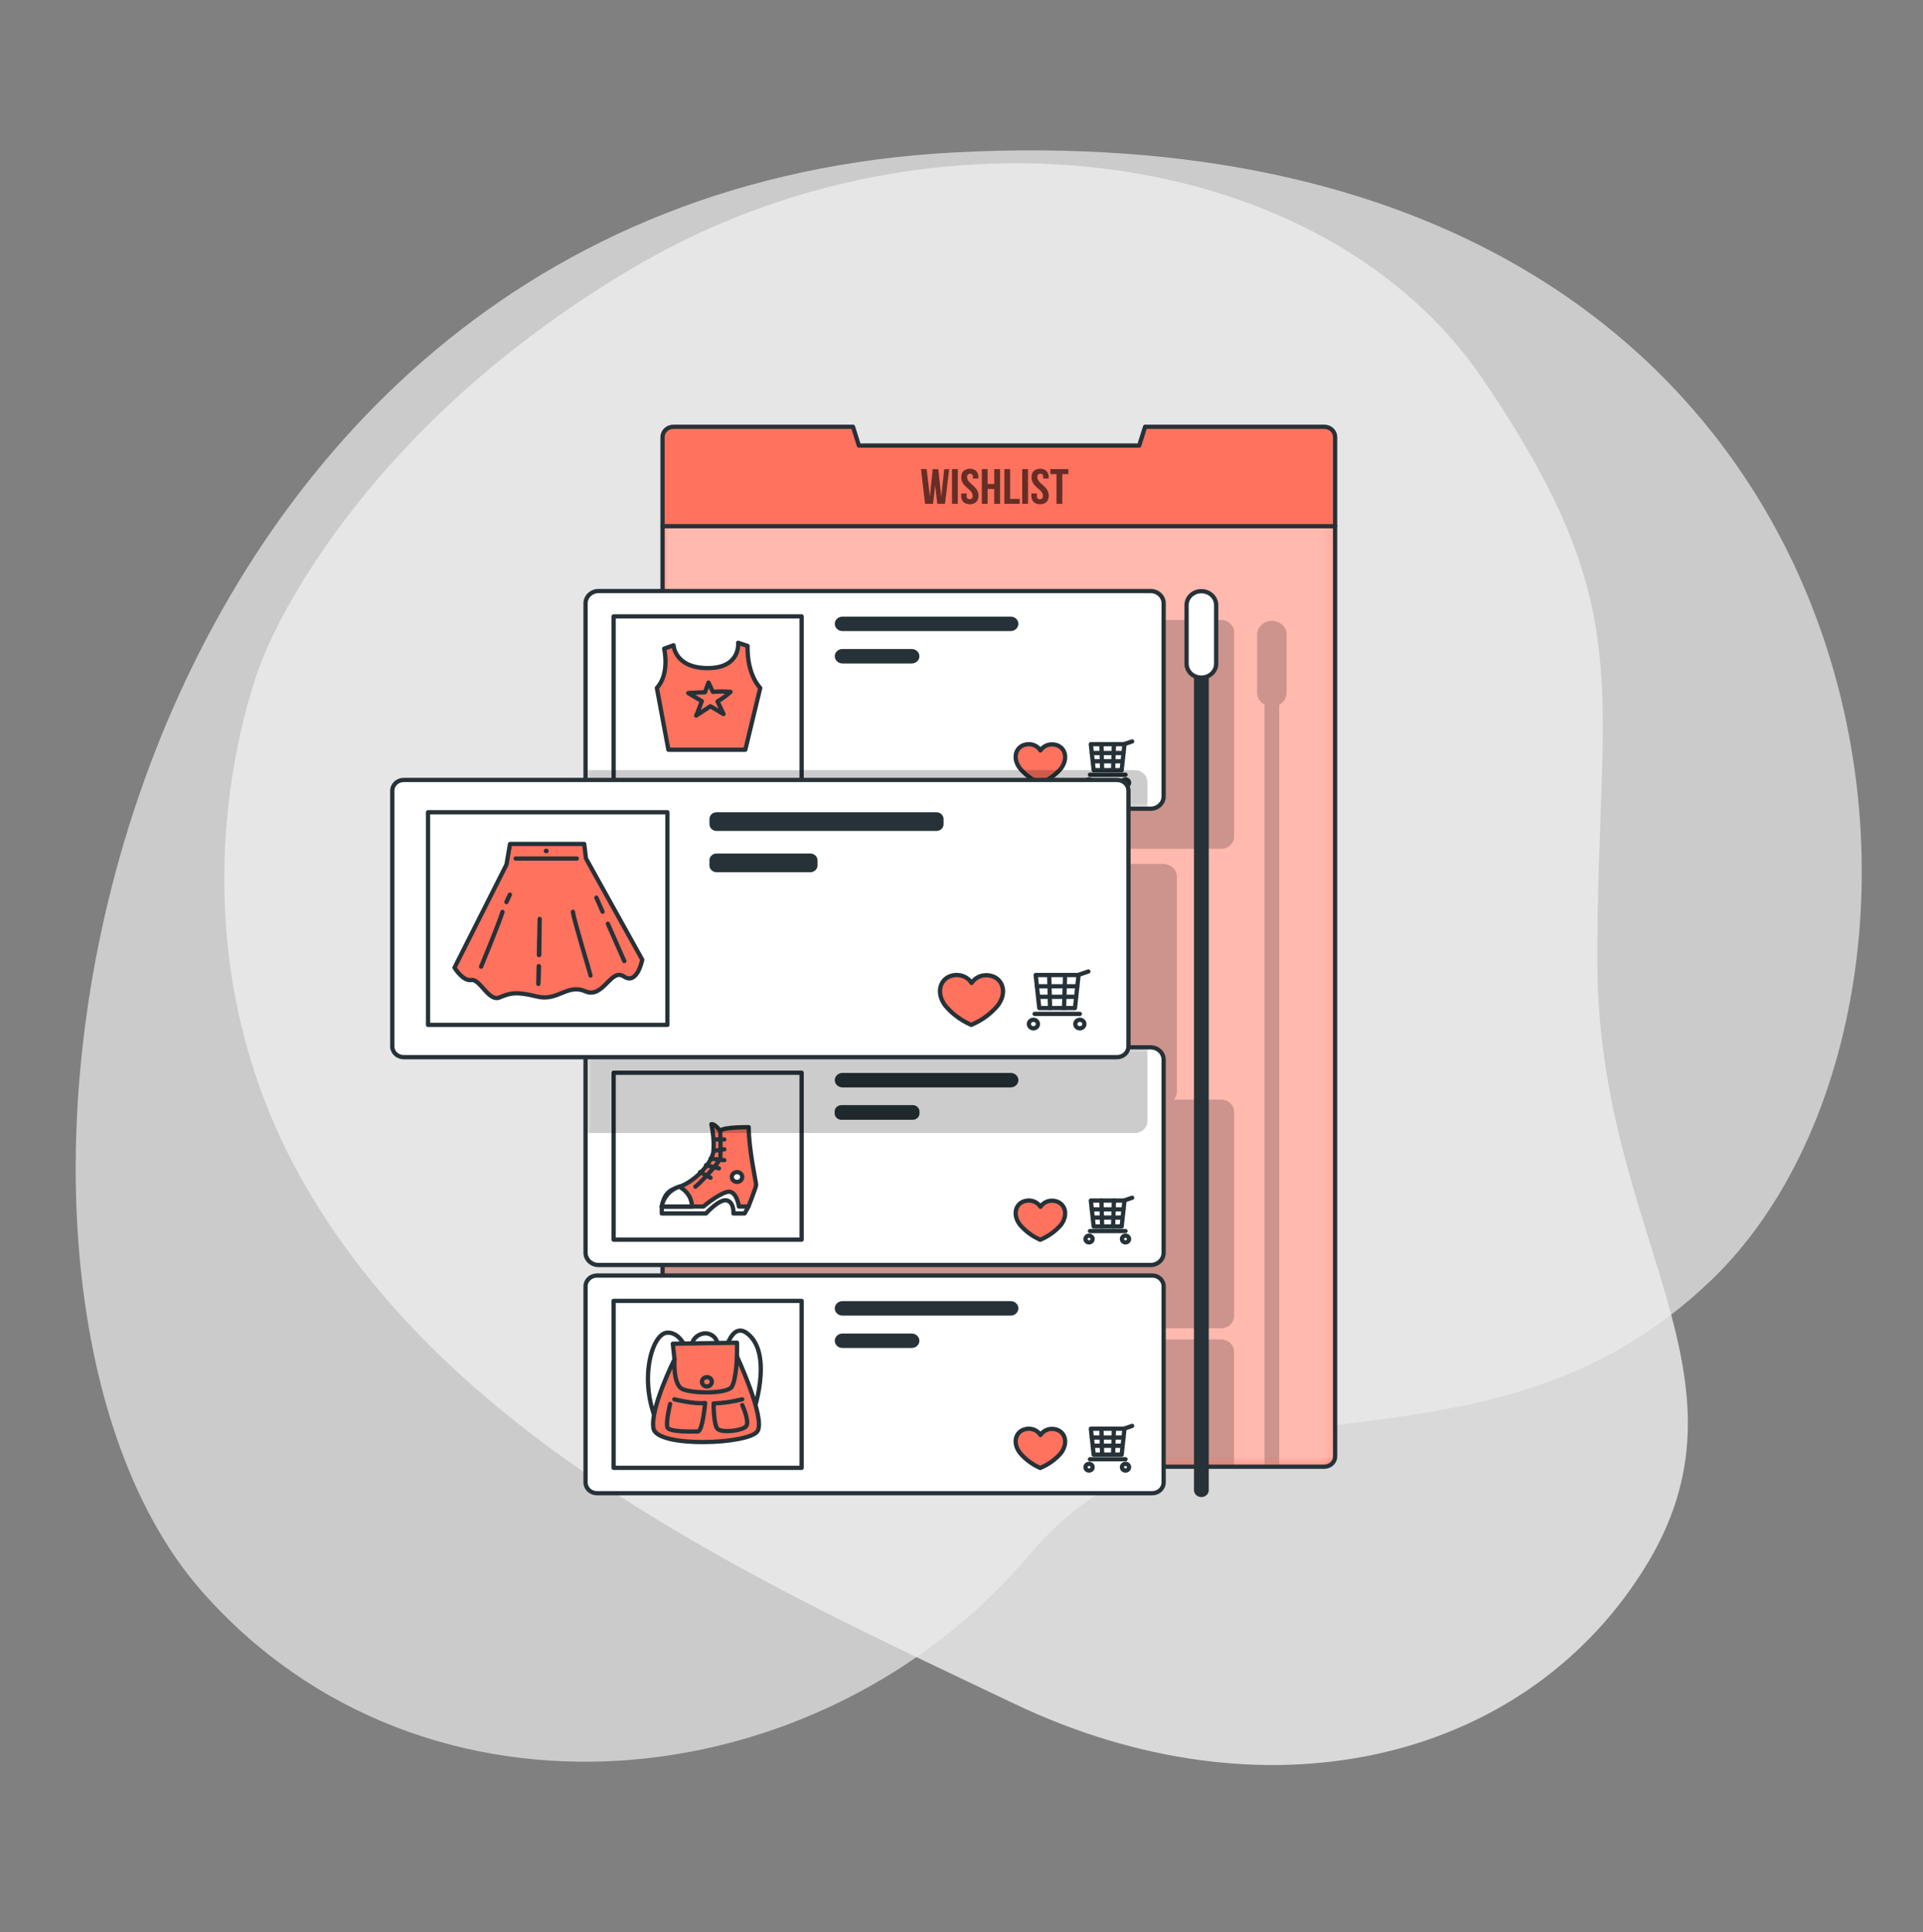 <svg width="200" height="201" viewBox="0 0 200 201" fill="none" xmlns="http://www.w3.org/2000/svg">
<rect x="0" y="0" width="200" height="201" fill="#808080" stroke="none"/>
<path opacity="0.7" d="M27.172 68.873C27.172 68.873 16.02 95.954 31.692 123.222C47.364 150.49 79.644 164.895 105.48 177.213C131.316 189.53 158.144 183.531 170.892 163.357C183.64 143.182 166.156 128.781 166.132 100.012C166.108 71.243 170.712 63.627 154.132 39.322C137.552 15.018 96.908 9.636 66.172 27.663C35.436 45.69 27.172 68.873 27.172 68.873Z" fill="white"/>
<path opacity="0.7" d="M99.248 15.856C10.252 20.539 -8.852 131.53 20.952 165.474C44.084 191.821 85.328 187.473 107.096 161.683C125.024 140.451 154.04 156.135 177.96 133.177C209.124 103.265 199.108 10.602 99.248 15.856Z" fill="#EBEBEB"/>
<path d="M138.86 45.456V151.497C138.86 151.779 138.741 152.049 138.53 152.248C138.319 152.448 138.032 152.561 137.732 152.562H70.04C69.74 152.562 69.452 152.449 69.24 152.25C69.028 152.05 68.908 151.779 68.908 151.497V45.456C68.908 45.174 69.028 44.903 69.24 44.703C69.452 44.504 69.74 44.392 70.04 44.392H88.716L89.328 46.347H118.48L119.096 44.392H137.752C138.048 44.398 138.33 44.512 138.537 44.711C138.744 44.91 138.86 45.178 138.86 45.456Z" fill="#FF725E"/>
<mask id="mask0_38_2881" style="mask-type:luminance" maskUnits="userSpaceOnUse" x="68" y="44" width="71" height="109">
<path d="M138.86 45.456V151.497C138.86 151.779 138.741 152.049 138.53 152.248C138.319 152.448 138.032 152.561 137.732 152.562H70.04C69.74 152.562 69.452 152.449 69.24 152.25C69.028 152.05 68.908 151.779 68.908 151.497V45.456C68.908 45.174 69.028 44.903 69.24 44.703C69.452 44.504 69.74 44.392 70.04 44.392H88.716L89.328 46.347H118.48L119.096 44.392H137.752C138.048 44.398 138.33 44.512 138.537 44.711C138.744 44.91 138.86 45.178 138.86 45.456Z" fill="white"/>
</mask>
<g mask="url(#mask0_38_2881)">
<path opacity="0.5" d="M138.86 54.645V151.497C138.86 151.779 138.741 152.049 138.53 152.249C138.319 152.448 138.032 152.561 137.732 152.562H70.04C69.74 152.562 69.452 152.45 69.24 152.25C69.028 152.05 68.908 151.78 68.908 151.497V54.645H138.86Z" fill="white"/>
<g opacity="0.2">
<path d="M126.992 64.491H68.804V88.288H126.992C127.353 88.288 127.699 88.153 127.954 87.913C128.209 87.674 128.352 87.348 128.352 87.009V65.77C128.352 65.431 128.209 65.106 127.954 64.866C127.699 64.626 127.353 64.491 126.992 64.491Z" fill="black"/>
<path d="M120.972 89.867H68.804V114.871H120.972C121.351 114.871 121.714 114.73 121.982 114.478C122.25 114.226 122.4 113.885 122.4 113.528V91.206C122.4 91.03 122.363 90.856 122.291 90.693C122.22 90.53 122.114 90.382 121.982 90.258C121.849 90.134 121.692 90.035 121.518 89.968C121.345 89.901 121.16 89.867 120.972 89.867Z" fill="black"/>
<path d="M126.992 114.379H68.804V138.164H126.992C127.352 138.164 127.698 138.03 127.952 137.791C128.207 137.552 128.351 137.228 128.352 136.889V115.658C128.352 115.319 128.209 114.993 127.954 114.753C127.699 114.514 127.353 114.379 126.992 114.379Z" fill="black"/>
<path d="M128.348 140.601V152.561H70.04C69.74 152.561 69.452 152.449 69.24 152.25C69.028 152.05 68.908 151.779 68.908 151.497V139.322H126.992C127.352 139.323 127.697 139.458 127.951 139.698C128.205 139.938 128.348 140.263 128.348 140.601Z" fill="black"/>
<path d="M133.812 65.95V72.066C133.812 72.319 133.74 72.568 133.605 72.787C133.471 73.006 133.277 73.188 133.044 73.315V152.562H131.516V73.3C131.283 73.173 131.09 72.991 130.955 72.772C130.82 72.552 130.749 72.304 130.748 72.051V65.95C130.768 65.58 130.939 65.23 131.225 64.975C131.512 64.719 131.891 64.576 132.286 64.576C132.681 64.576 133.061 64.719 133.347 64.975C133.633 65.23 133.804 65.58 133.824 65.95H133.812Z" fill="black"/>
</g>
</g>
<path d="M138.86 45.456V151.497C138.86 151.779 138.741 152.049 138.53 152.248C138.319 152.448 138.032 152.561 137.732 152.562H70.04C69.74 152.562 69.452 152.449 69.24 152.25C69.028 152.05 68.908 151.779 68.908 151.497V45.456C68.908 45.174 69.028 44.903 69.24 44.703C69.452 44.504 69.74 44.392 70.04 44.392H88.716L89.328 46.347H118.48L119.096 44.392H137.752C138.048 44.398 138.33 44.512 138.537 44.711C138.744 44.91 138.86 45.178 138.86 45.456Z" stroke="#263238" stroke-width="0.444" stroke-linecap="round" stroke-linejoin="round"/>
<path d="M68.908 54.734H138.86" stroke="#263238" stroke-width="0.444" stroke-linecap="round" stroke-linejoin="round"/>
<path d="M119.664 61.478H62.26C61.509 61.478 60.9 62.051 60.9 62.757V82.842C60.9 83.548 61.509 84.121 62.26 84.121H119.664C120.415 84.121 121.024 83.548 121.024 82.842V62.757C121.024 62.051 120.415 61.478 119.664 61.478Z" fill="white"/>
<mask id="mask1_38_2881" style="mask-type:luminance" maskUnits="userSpaceOnUse" x="60" y="61" width="62" height="24">
<path d="M119.664 61.478H62.26C61.509 61.478 60.9 62.051 60.9 62.757V82.842C60.9 83.548 61.509 84.121 62.26 84.121H119.664C120.415 84.121 121.024 83.548 121.024 82.842V62.757C121.024 62.051 120.415 61.478 119.664 61.478Z" fill="white"/>
</mask>
<g mask="url(#mask1_38_2881)">
<path d="M83.372 64.115H63.82V81.48H83.372V64.115Z" fill="white" stroke="#263238" stroke-width="0.444" stroke-linecap="round" stroke-linejoin="round"/>
<path d="M105.116 65.642H87.62C87.408 65.642 87.205 65.563 87.055 65.422C86.905 65.281 86.82 65.089 86.82 64.89C86.82 64.69 86.905 64.499 87.055 64.358C87.205 64.217 87.408 64.138 87.62 64.138H105.116C105.328 64.138 105.532 64.217 105.682 64.358C105.832 64.499 105.916 64.69 105.916 64.89C105.916 65.089 105.832 65.281 105.682 65.422C105.532 65.563 105.328 65.642 105.116 65.642Z" fill="#263238"/>
<path d="M94.82 69.012H87.62C87.408 69.012 87.205 68.933 87.055 68.792C86.905 68.651 86.82 68.46 86.82 68.26C86.82 68.061 86.905 67.869 87.055 67.728C87.205 67.587 87.408 67.508 87.62 67.508H94.82C95.032 67.508 95.236 67.587 95.386 67.728C95.536 67.869 95.62 68.061 95.62 68.26C95.62 68.46 95.536 68.651 95.386 68.792C95.236 68.933 95.032 69.012 94.82 69.012Z" fill="#263238"/>
<path d="M109.86 77.494C109.558 77.399 109.231 77.403 108.931 77.505C108.632 77.608 108.378 77.803 108.212 78.058C108.05 77.8 107.799 77.601 107.502 77.494C107.204 77.387 106.876 77.377 106.572 77.468C105.62 77.739 105.284 78.871 106.072 79.916C106.601 80.548 107.272 81.061 108.036 81.421L108.188 81.488L108.336 81.424C109.11 81.079 109.793 80.577 110.336 79.954C111.116 78.912 110.808 77.772 109.86 77.494Z" fill="#FF725E" stroke="#263238" stroke-width="0.444" stroke-linecap="round" stroke-linejoin="round"/>
<path d="M116.656 80.108H113.748L113.452 77.407H116.952L116.656 80.108Z" fill="white" stroke="#263238" stroke-width="0.444" stroke-linecap="round" stroke-linejoin="round"/>
<path d="M113.556 78.328H116.848" stroke="#263238" stroke-width="0.444" stroke-linecap="round" stroke-linejoin="round"/>
<path d="M113.66 79.186H116.744" stroke="#263238" stroke-width="0.444" stroke-linecap="round" stroke-linejoin="round"/>
<path d="M114.552 77.407L114.624 80.108" stroke="#263238" stroke-width="0.444" stroke-linecap="round" stroke-linejoin="round"/>
<path d="M115.852 77.407L115.764 80.108" stroke="#263238" stroke-width="0.444" stroke-linecap="round" stroke-linejoin="round"/>
<path d="M116.936 77.399L117.748 77.121" stroke="#263238" stroke-width="0.444" stroke-linecap="round" stroke-linejoin="round"/>
<path d="M117.428 81.416C117.428 81.485 117.406 81.553 117.365 81.611C117.325 81.668 117.266 81.713 117.198 81.739C117.13 81.766 117.056 81.773 116.984 81.759C116.911 81.746 116.845 81.712 116.793 81.663C116.741 81.615 116.706 81.552 116.691 81.484C116.677 81.417 116.684 81.346 116.712 81.282C116.741 81.218 116.788 81.164 116.849 81.125C116.911 81.087 116.983 81.066 117.056 81.066C117.155 81.066 117.249 81.103 117.319 81.169C117.389 81.234 117.428 81.323 117.428 81.416Z" fill="white" stroke="#263238" stroke-width="0.444" stroke-linecap="round" stroke-linejoin="round"/>
<path d="M113.636 81.416C113.636 81.485 113.614 81.553 113.573 81.611C113.533 81.668 113.474 81.713 113.406 81.739C113.338 81.766 113.264 81.773 113.192 81.759C113.119 81.746 113.053 81.712 113.001 81.663C112.949 81.615 112.914 81.552 112.899 81.484C112.885 81.417 112.892 81.346 112.92 81.282C112.949 81.218 112.996 81.164 113.057 81.125C113.119 81.087 113.191 81.066 113.264 81.066C113.363 81.066 113.457 81.103 113.527 81.169C113.597 81.234 113.636 81.323 113.636 81.416Z" fill="white" stroke="#263238" stroke-width="0.444" stroke-linecap="round" stroke-linejoin="round"/>
<path d="M113.36 80.585H117.056" stroke="#263238" stroke-width="0.444" stroke-linecap="round" stroke-linejoin="round"/>
<path d="M68.316 71.558L69.516 77.986H77.516L79.068 71.558C79.068 71.558 77.692 70.253 77.748 67.184L76.772 66.86C76.772 66.86 77.06 69.493 73.612 69.493C70.164 69.493 70.052 67.12 70.052 67.12L69.076 67.473C69.076 67.473 69.692 70.087 68.316 71.558Z" fill="#FF725E" stroke="#263238" stroke-width="0.444" stroke-linecap="round" stroke-linejoin="round"/>
<path d="M75.976 71.968C75.367 71.916 74.754 71.916 74.144 71.968L73.684 70.998L73.324 72.002C72.4 72.044 71.584 72.089 71.584 72.089L72.992 72.931C72.748 73.593 72.512 74.221 72.404 74.436C72.404 74.436 73.104 73.981 73.884 73.462L75.248 74.274L74.624 72.965C75.108 72.674 75.56 72.34 75.976 71.968Z" fill="#FF725E" stroke="#263238" stroke-width="0.444" stroke-linecap="round" stroke-linejoin="round"/>
<path opacity="0.2" d="M118.024 80.107H60.9V82.842C60.9 83.181 61.043 83.506 61.298 83.746C61.553 83.986 61.899 84.121 62.26 84.121H119.336V81.341C119.336 81.179 119.302 81.019 119.236 80.869C119.17 80.719 119.074 80.583 118.952 80.469C118.83 80.354 118.685 80.263 118.526 80.201C118.367 80.139 118.196 80.107 118.024 80.107Z" fill="black"/>
</g>
<path d="M119.664 61.478H62.26C61.509 61.478 60.9 62.051 60.9 62.757V82.842C60.9 83.548 61.509 84.121 62.26 84.121H119.664C120.415 84.121 121.024 83.548 121.024 82.842V62.757C121.024 62.051 120.415 61.478 119.664 61.478Z" stroke="#263238" stroke-width="0.444" stroke-linecap="round" stroke-linejoin="round"/>
<path d="M121.024 110.218V130.31C121.024 130.478 120.988 130.643 120.919 130.798C120.851 130.952 120.75 131.093 120.624 131.211C120.498 131.329 120.348 131.422 120.183 131.486C120.019 131.55 119.842 131.582 119.664 131.582H62.26C62.082 131.582 61.906 131.55 61.741 131.486C61.576 131.422 61.426 131.329 61.3 131.211C61.174 131.093 61.074 130.952 61.005 130.798C60.936 130.643 60.901 130.478 60.9 130.31V110.218C60.901 109.88 61.045 109.556 61.3 109.317C61.555 109.078 61.9 108.943 62.26 108.943H119.664C120.024 108.943 120.369 109.078 120.624 109.317C120.879 109.556 121.023 109.88 121.024 110.218Z" fill="white"/>
<mask id="mask2_38_2881" style="mask-type:luminance" maskUnits="userSpaceOnUse" x="60" y="108" width="62" height="24">
<path d="M121.024 110.218V130.31C121.024 130.478 120.988 130.643 120.919 130.798C120.851 130.952 120.75 131.093 120.624 131.211C120.498 131.329 120.348 131.422 120.183 131.486C120.019 131.55 119.842 131.582 119.664 131.582H62.26C62.082 131.582 61.906 131.55 61.741 131.486C61.576 131.422 61.426 131.329 61.3 131.211C61.174 131.093 61.074 130.952 61.005 130.798C60.936 130.643 60.901 130.478 60.9 130.31V110.218C60.901 109.88 61.045 109.556 61.3 109.317C61.555 109.078 61.9 108.943 62.26 108.943H119.664C120.024 108.943 120.369 109.078 120.624 109.317C120.879 109.556 121.023 109.88 121.024 110.218Z" fill="white"/>
</mask>
<g mask="url(#mask2_38_2881)">
<path d="M83.372 111.58H63.82V128.945H83.372V111.58Z" fill="white" stroke="#263238" stroke-width="0.444" stroke-linecap="round" stroke-linejoin="round"/>
<path d="M105.116 113.107H87.62C87.408 113.107 87.205 113.028 87.055 112.887C86.905 112.746 86.82 112.554 86.82 112.355C86.82 112.155 86.905 111.964 87.055 111.823C87.205 111.682 87.408 111.603 87.62 111.603H105.116C105.328 111.603 105.532 111.682 105.682 111.823C105.832 111.964 105.916 112.155 105.916 112.355C105.916 112.554 105.832 112.746 105.682 112.887C105.532 113.028 105.328 113.107 105.116 113.107Z" fill="#263238"/>
<path d="M94.924 114.95H87.516C87.125 114.95 86.808 115.248 86.808 115.616V115.811C86.808 116.179 87.125 116.477 87.516 116.477H94.924C95.315 116.477 95.632 116.179 95.632 115.811V115.616C95.632 115.248 95.315 114.95 94.924 114.95Z" fill="#263238"/>
<path d="M109.86 124.958C109.558 124.863 109.23 124.868 108.93 124.971C108.631 125.074 108.378 125.27 108.212 125.526C108.05 125.267 107.8 125.068 107.502 124.961C107.204 124.853 106.876 124.844 106.572 124.935C105.62 125.202 105.284 126.338 106.072 127.38C106.6 128.012 107.271 128.526 108.036 128.884L108.188 128.956L108.336 128.888C109.11 128.543 109.793 128.041 110.336 127.418C111.116 126.379 110.808 125.24 109.86 124.958Z" fill="#FF725E" stroke="#263238" stroke-width="0.444" stroke-linecap="round" stroke-linejoin="round"/>
<path d="M116.656 127.573H113.748L113.452 124.876H116.952L116.656 127.573Z" fill="white" stroke="#263238" stroke-width="0.444" stroke-linecap="round" stroke-linejoin="round"/>
<path d="M113.556 125.793H116.848" stroke="#263238" stroke-width="0.444" stroke-linecap="round" stroke-linejoin="round"/>
<path d="M113.66 126.65H116.744" stroke="#263238" stroke-width="0.444" stroke-linecap="round" stroke-linejoin="round"/>
<path d="M114.552 124.876L114.624 127.573" stroke="#263238" stroke-width="0.444" stroke-linecap="round" stroke-linejoin="round"/>
<path d="M115.852 124.876L115.764 127.573" stroke="#263238" stroke-width="0.444" stroke-linecap="round" stroke-linejoin="round"/>
<path d="M116.936 124.864L117.748 124.586" stroke="#263238" stroke-width="0.444" stroke-linecap="round" stroke-linejoin="round"/>
<path d="M117.428 128.881C117.428 128.95 117.406 129.018 117.365 129.075C117.325 129.133 117.266 129.178 117.198 129.204C117.13 129.231 117.056 129.238 116.984 129.224C116.911 129.211 116.845 129.177 116.793 129.128C116.741 129.079 116.706 129.017 116.691 128.949C116.677 128.881 116.684 128.811 116.712 128.747C116.741 128.683 116.788 128.629 116.849 128.59C116.911 128.552 116.983 128.531 117.056 128.531C117.155 128.531 117.249 128.568 117.319 128.634C117.389 128.699 117.428 128.788 117.428 128.881Z" fill="white" stroke="#263238" stroke-width="0.444" stroke-linecap="round" stroke-linejoin="round"/>
<path d="M113.636 128.881C113.636 128.95 113.614 129.018 113.573 129.075C113.533 129.133 113.474 129.178 113.406 129.204C113.338 129.231 113.264 129.238 113.192 129.224C113.119 129.211 113.053 129.177 113.001 129.128C112.949 129.079 112.914 129.017 112.899 128.949C112.885 128.881 112.892 128.811 112.92 128.747C112.949 128.683 112.996 128.629 113.057 128.59C113.119 128.552 113.191 128.531 113.264 128.531C113.363 128.531 113.457 128.568 113.527 128.634C113.597 128.699 113.636 128.788 113.636 128.881Z" fill="white" stroke="#263238" stroke-width="0.444" stroke-linecap="round" stroke-linejoin="round"/>
<path d="M113.36 128.05H117.056" stroke="#263238" stroke-width="0.444" stroke-linecap="round" stroke-linejoin="round"/>
<path d="M68.828 125.5V126.222H73.424C73.424 126.222 74.816 124.676 75.592 124.864C76.368 125.053 76.28 126.222 76.28 126.222H77.444L77.844 125.5L77.516 121.528L68.828 125.5Z" fill="white" stroke="#263238" stroke-width="0.444" stroke-linecap="round" stroke-linejoin="round"/>
<path d="M68.828 125.5H73.16C73.16 125.5 74.516 124.327 75.56 123.996C76.604 123.665 76.852 125.5 76.852 125.5H77.844C77.844 125.5 78.644 123.473 78.644 123.243C78.644 123.014 77.868 119.516 77.868 117.248C77.868 117.248 75.24 117.207 74.896 117.624C74.896 117.624 74.336 116.853 73.988 116.936C74.185 117.855 74.258 118.794 74.204 119.73C74.076 120.945 72.308 122.89 70.628 123.458C69.536 123.807 69.088 124.202 68.828 125.5Z" fill="#FF725E" stroke="#263238" stroke-width="0.444" stroke-linecap="round" stroke-linejoin="round"/>
<path d="M74.904 117.602C74.904 117.602 74.988 119.99 74.904 120.475C74.82 120.96 72.532 123.352 72.316 123.435" stroke="#263238" stroke-width="0.444" stroke-linecap="round" stroke-linejoin="round"/>
<path d="M74.22 118.522H75.332" stroke="#263238" stroke-width="0.444" stroke-linecap="round" stroke-linejoin="round"/>
<path d="M74.212 119.708L75.332 119.546" stroke="#263238" stroke-width="0.444" stroke-linecap="round" stroke-linejoin="round"/>
<path d="M73.9 120.517L75.332 120.678" stroke="#263238" stroke-width="0.444" stroke-linecap="round" stroke-linejoin="round"/>
<path d="M73.424 121.201L74.776 121.528" stroke="#263238" stroke-width="0.444" stroke-linecap="round" stroke-linejoin="round"/>
<path d="M72.816 121.916L73.9 122.503" stroke="#263238" stroke-width="0.444" stroke-linecap="round" stroke-linejoin="round"/>
<path d="M70.636 123.436C71.035 123.636 71.37 123.933 71.605 124.296C71.84 124.659 71.967 125.075 71.972 125.5H68.828C68.906 125.036 69.115 124.599 69.433 124.236C69.751 123.873 70.166 123.596 70.636 123.436Z" fill="white" stroke="#263238" stroke-width="0.444" stroke-linecap="round" stroke-linejoin="round"/>
<path d="M77.196 122.428C77.196 122.529 77.164 122.628 77.105 122.712C77.045 122.796 76.96 122.861 76.86 122.9C76.761 122.939 76.651 122.949 76.546 122.929C76.441 122.909 76.344 122.861 76.267 122.789C76.191 122.718 76.14 122.627 76.119 122.527C76.098 122.428 76.108 122.325 76.15 122.232C76.191 122.138 76.26 122.058 76.35 122.002C76.439 121.946 76.545 121.916 76.652 121.916C76.796 121.916 76.935 121.97 77.037 122.066C77.139 122.162 77.196 122.292 77.196 122.428Z" fill="white" stroke="#263238" stroke-width="0.444" stroke-linecap="round" stroke-linejoin="round"/>
<path opacity="0.2" d="M119.336 108.943H62.26C61.9 108.943 61.555 109.078 61.3 109.317C61.045 109.556 60.901 109.88 60.9 110.218V117.853H118.024C118.372 117.853 118.706 117.723 118.952 117.492C119.198 117.261 119.336 116.947 119.336 116.62V108.943Z" fill="black"/>
</g>
<path d="M121.024 110.218V130.31C121.024 130.478 120.988 130.643 120.919 130.798C120.851 130.952 120.75 131.093 120.624 131.211C120.498 131.329 120.348 131.422 120.183 131.486C120.019 131.55 119.842 131.582 119.664 131.582H62.26C62.082 131.582 61.906 131.55 61.741 131.486C61.576 131.422 61.426 131.329 61.3 131.211C61.174 131.093 61.074 130.952 61.005 130.798C60.936 130.643 60.901 130.478 60.9 130.31V110.218C60.901 109.88 61.045 109.556 61.3 109.317C61.555 109.078 61.9 108.943 62.26 108.943H119.664C120.024 108.943 120.369 109.078 120.624 109.317C120.879 109.556 121.023 109.88 121.024 110.218Z" stroke="#263238" stroke-width="0.444" stroke-linecap="round" stroke-linejoin="round"/>
<path d="M119.836 132.677H62.088C61.432 132.677 60.9 133.177 60.9 133.794V154.202C60.9 154.819 61.432 155.319 62.088 155.319H119.836C120.492 155.319 121.024 154.819 121.024 154.202V133.794C121.024 133.177 120.492 132.677 119.836 132.677Z" fill="white" stroke="#263238" stroke-width="0.444" stroke-linecap="round" stroke-linejoin="round"/>
<path d="M83.372 135.313H63.82V152.679H83.372V135.313Z" fill="white" stroke="#263238" stroke-width="0.444" stroke-linecap="round" stroke-linejoin="round"/>
<path d="M105.116 136.843H87.62C87.408 136.843 87.204 136.764 87.054 136.623C86.904 136.482 86.82 136.291 86.82 136.091C86.82 135.892 86.904 135.7 87.054 135.559C87.204 135.418 87.408 135.339 87.62 135.339H105.116C105.328 135.339 105.532 135.418 105.682 135.559C105.832 135.7 105.916 135.892 105.916 136.091C105.916 136.291 105.832 136.482 105.682 136.623C105.532 136.764 105.328 136.843 105.116 136.843Z" fill="#263238"/>
<path d="M94.82 140.213H87.62C87.408 140.213 87.204 140.134 87.054 139.993C86.904 139.852 86.82 139.661 86.82 139.461C86.82 139.262 86.904 139.07 87.054 138.929C87.204 138.788 87.408 138.709 87.62 138.709H94.82C95.032 138.709 95.236 138.788 95.386 138.929C95.536 139.07 95.62 139.262 95.62 139.461C95.62 139.661 95.536 139.852 95.386 139.993C95.236 140.134 95.032 140.213 94.82 140.213Z" fill="#263238"/>
<path d="M109.86 148.695C109.558 148.6 109.23 148.605 108.93 148.708C108.631 148.811 108.378 149.007 108.212 149.263C108.05 149.004 107.8 148.805 107.502 148.698C107.204 148.591 106.876 148.582 106.572 148.673C105.62 148.94 105.284 150.075 106.072 151.117C106.6 151.75 107.271 152.264 108.036 152.622L108.188 152.693L108.336 152.625C109.112 152.283 109.795 151.78 110.336 151.155C111.116 150.113 110.808 148.973 109.86 148.695Z" fill="#FF725E" stroke="#263238" stroke-width="0.444" stroke-linecap="round" stroke-linejoin="round"/>
<path d="M116.656 151.305H113.748L113.452 148.608H116.952L116.656 151.305Z" fill="white" stroke="#263238" stroke-width="0.444" stroke-linecap="round" stroke-linejoin="round"/>
<path d="M113.556 149.53H116.848" stroke="#263238" stroke-width="0.444" stroke-linecap="round" stroke-linejoin="round"/>
<path d="M113.66 150.384H116.744" stroke="#263238" stroke-width="0.444" stroke-linecap="round" stroke-linejoin="round"/>
<path d="M114.552 148.608L114.624 151.305" stroke="#263238" stroke-width="0.444" stroke-linecap="round" stroke-linejoin="round"/>
<path d="M115.852 148.608L115.764 151.305" stroke="#263238" stroke-width="0.444" stroke-linecap="round" stroke-linejoin="round"/>
<path d="M116.936 148.598L117.748 148.319" stroke="#263238" stroke-width="0.444" stroke-linecap="round" stroke-linejoin="round"/>
<path d="M117.428 152.614C117.428 152.684 117.406 152.751 117.365 152.809C117.325 152.866 117.266 152.911 117.198 152.938C117.13 152.964 117.056 152.971 116.984 152.957C116.911 152.944 116.845 152.911 116.793 152.862C116.741 152.813 116.706 152.751 116.691 152.683C116.677 152.615 116.684 152.544 116.712 152.481C116.741 152.417 116.788 152.362 116.849 152.324C116.911 152.285 116.983 152.265 117.056 152.265C117.155 152.265 117.249 152.302 117.319 152.367C117.389 152.433 117.428 152.522 117.428 152.614Z" fill="white" stroke="#263238" stroke-width="0.444" stroke-linecap="round" stroke-linejoin="round"/>
<path d="M113.636 152.614C113.636 152.684 113.614 152.751 113.573 152.809C113.533 152.866 113.474 152.911 113.406 152.938C113.338 152.964 113.264 152.971 113.192 152.957C113.119 152.944 113.053 152.911 113.001 152.862C112.949 152.813 112.914 152.751 112.899 152.683C112.885 152.615 112.892 152.544 112.92 152.481C112.949 152.417 112.996 152.362 113.057 152.324C113.119 152.285 113.191 152.265 113.264 152.265C113.363 152.265 113.457 152.302 113.527 152.367C113.597 152.433 113.636 152.522 113.636 152.614Z" fill="white" stroke="#263238" stroke-width="0.444" stroke-linecap="round" stroke-linejoin="round"/>
<path d="M113.36 151.783H117.056" stroke="#263238" stroke-width="0.444" stroke-linecap="round" stroke-linejoin="round"/>
<path d="M75.332 140.853C75.332 140.853 76.032 137.408 77.704 138.687C80.548 140.853 78.248 147.228 78.248 147.228" stroke="#263238" stroke-width="0.444" stroke-linecap="round" stroke-linejoin="round"/>
<path d="M71.584 140.853C71.584 140.853 70.932 138.502 69.364 138.623C67.796 138.743 66.416 143.553 68.312 147.871" stroke="#263238" stroke-width="0.444" stroke-linecap="round" stroke-linejoin="round"/>
<path d="M71.972 139.74C72.053 139.448 72.231 139.189 72.48 138.999C72.729 138.81 73.036 138.7 73.356 138.687C73.665 138.692 73.962 138.801 74.193 138.994C74.424 139.187 74.574 139.452 74.616 139.74" stroke="#263238" stroke-width="0.444" stroke-linecap="round" stroke-linejoin="round"/>
<path d="M69.976 139.769L76.652 139.664V141.101C76.652 141.101 79.6 147.457 78.796 148.845C77.992 150.233 68.368 150.62 67.968 148.597C67.568 146.573 70.148 141.39 70.148 141.39L69.976 139.769Z" fill="#FF725E" stroke="#263238" stroke-width="0.444" stroke-linecap="round" stroke-linejoin="round"/>
<path d="M70.148 141.391C70.148 141.391 69.976 143.983 70.948 144.472C71.92 144.96 75.632 145.009 76.104 144.253C76.576 143.497 76.648 141.102 76.648 141.102" stroke="#263238" stroke-width="0.444" stroke-linecap="round" stroke-linejoin="round"/>
<path d="M70.136 145.551C70.136 145.551 72.26 146.089 73.336 145.927C73.336 145.927 73.084 148.898 72.568 148.898C72.052 148.898 69.58 148.992 69.408 148.458C69.236 147.924 69.696 146.036 69.696 146.036" stroke="#263238" stroke-width="0.444" stroke-linecap="round" stroke-linejoin="round"/>
<path d="M77.196 145.551C76.225 145.802 75.227 145.947 74.22 145.983C74.22 145.983 74.2 148.153 74.62 148.616C75.04 149.079 77.276 148.83 77.62 148.326C77.964 147.822 77.2 146.153 77.2 146.153" stroke="#263238" stroke-width="0.444" stroke-linecap="round" stroke-linejoin="round"/>
<path d="M74.036 143.73C74.036 143.826 74.006 143.92 73.949 144C73.892 144.08 73.812 144.142 73.718 144.179C73.623 144.215 73.52 144.225 73.419 144.206C73.319 144.187 73.228 144.141 73.155 144.073C73.083 144.006 73.034 143.919 73.014 143.825C72.994 143.731 73.004 143.633 73.043 143.545C73.082 143.456 73.149 143.38 73.234 143.327C73.318 143.274 73.418 143.245 73.52 143.245C73.588 143.245 73.655 143.257 73.718 143.281C73.781 143.305 73.838 143.341 73.886 143.386C73.934 143.431 73.972 143.485 73.998 143.544C74.024 143.603 74.037 143.666 74.036 143.73Z" stroke="#263238" stroke-width="0.444" stroke-linecap="round" stroke-linejoin="round"/>
<path d="M116.176 81.13H41.988C41.332 81.13 40.8 81.63 40.8 82.247V108.846C40.8 109.463 41.332 109.963 41.988 109.963H116.176C116.832 109.963 117.364 109.463 117.364 108.846V82.247C117.364 81.63 116.832 81.13 116.176 81.13Z" fill="white" stroke="#263238" stroke-width="0.444" stroke-linecap="round" stroke-linejoin="round"/>
<path d="M69.412 84.489H44.516V106.605H69.412V84.489Z" fill="white" stroke="#263238" stroke-width="0.444" stroke-linecap="round" stroke-linejoin="round"/>
<path d="M97.392 84.489H74.532C74.121 84.489 73.788 84.802 73.788 85.189V85.734C73.788 86.121 74.121 86.434 74.532 86.434H97.392C97.803 86.434 98.136 86.121 98.136 85.734V85.189C98.136 84.802 97.803 84.489 97.392 84.489Z" fill="#263238"/>
<path d="M74.532 88.78H84.28C84.378 88.78 84.475 88.798 84.565 88.834C84.655 88.869 84.737 88.92 84.806 88.985C84.875 89.05 84.93 89.127 84.968 89.212C85.005 89.297 85.024 89.388 85.024 89.48V90.022C85.024 90.208 84.945 90.387 84.805 90.519C84.665 90.651 84.475 90.725 84.276 90.725H74.532C74.334 90.725 74.144 90.651 74.003 90.519C73.863 90.387 73.784 90.208 73.784 90.022V89.48C73.784 89.388 73.803 89.296 73.841 89.211C73.879 89.126 73.934 89.049 74.004 88.984C74.073 88.919 74.156 88.867 74.246 88.832C74.337 88.797 74.434 88.78 74.532 88.78Z" fill="#263238"/>
<path d="M103.148 101.522C102.763 101.403 102.346 101.409 101.965 101.54C101.583 101.671 101.26 101.919 101.048 102.245C100.84 101.916 100.521 101.664 100.141 101.527C99.761 101.391 99.344 101.378 98.956 101.492C97.756 101.835 97.316 103.279 98.32 104.61C98.994 105.411 99.848 106.062 100.82 106.517L101.012 106.604L101.204 106.517C102.186 106.077 103.05 105.434 103.732 104.637C104.764 103.332 104.352 101.88 103.148 101.522Z" fill="#FF725E" stroke="#263238" stroke-width="0.444" stroke-linecap="round" stroke-linejoin="round"/>
<path d="M111.8 104.856H108.092L107.716 101.418H112.176L111.8 104.856Z" fill="white" stroke="#263238" stroke-width="0.444" stroke-linecap="round" stroke-linejoin="round"/>
<path d="M107.852 102.591H112.044" stroke="#263238" stroke-width="0.444" stroke-linecap="round" stroke-linejoin="round"/>
<path d="M107.984 103.682H111.908" stroke="#263238" stroke-width="0.444" stroke-linecap="round" stroke-linejoin="round"/>
<path d="M109.12 101.418L109.212 104.852" stroke="#263238" stroke-width="0.444" stroke-linecap="round" stroke-linejoin="round"/>
<path d="M110.772 101.418L110.664 104.852" stroke="#263238" stroke-width="0.444" stroke-linecap="round" stroke-linejoin="round"/>
<path d="M112.156 101.406L113.192 101.053" stroke="#263238" stroke-width="0.444" stroke-linecap="round" stroke-linejoin="round"/>
<path d="M112.308 106.962C112.569 106.962 112.78 106.763 112.78 106.518C112.78 106.273 112.569 106.074 112.308 106.074C112.048 106.074 111.836 106.273 111.836 106.518C111.836 106.763 112.048 106.962 112.308 106.962Z" fill="white" stroke="#263238" stroke-width="0.444" stroke-linecap="round" stroke-linejoin="round"/>
<path d="M107.48 106.962C107.741 106.962 107.952 106.763 107.952 106.518C107.952 106.273 107.741 106.074 107.48 106.074C107.219 106.074 107.008 106.273 107.008 106.518C107.008 106.763 107.219 106.962 107.48 106.962Z" fill="white" stroke="#263238" stroke-width="0.444" stroke-linecap="round" stroke-linejoin="round"/>
<path d="M107.604 105.461H112.308" stroke="#263238" stroke-width="0.444" stroke-linecap="round" stroke-linejoin="round"/>
<path d="M53.044 87.787H60.76L60.944 89.292L66.796 99.823C66.796 99.823 66.284 102.497 64.896 101.572C63.508 100.646 62.772 103.922 60.872 103.11C58.972 102.298 58.008 104.189 55.856 103.655C53.704 103.121 53.056 103.279 51.948 103.753C50.84 104.227 49.9 101.782 49.02 101.936C48.14 102.091 47.272 100.65 47.272 100.65L52.68 89.92L53.044 87.787Z" fill="#FF725E" stroke="#263238" stroke-width="0.444" stroke-linecap="round" stroke-linejoin="round"/>
<path d="M53.628 89.303H59.992" stroke="#263238" stroke-width="0.444" stroke-linecap="round" stroke-linejoin="round"/>
<path d="M57.072 88.517C57.072 88.582 57.045 88.644 56.996 88.69C56.947 88.736 56.881 88.761 56.812 88.761C56.743 88.761 56.677 88.736 56.628 88.69C56.579 88.644 56.552 88.582 56.552 88.517C56.552 88.452 56.579 88.39 56.628 88.344C56.677 88.298 56.743 88.272 56.812 88.272C56.881 88.272 56.947 88.298 56.996 88.344C57.045 88.39 57.072 88.452 57.072 88.517Z" fill="#263238"/>
<path d="M50.036 100.553C50.036 100.553 51.956 95.911 52.26 94.855" stroke="#263238" stroke-width="0.444" stroke-linecap="round" stroke-linejoin="round"/>
<path d="M56.08 99.345C56.108 97.536 56.128 95.584 56.128 95.584L56.048 99.345H56.08Z" fill="white" stroke="#263238" stroke-width="0.444" stroke-linecap="round" stroke-linejoin="round"/>
<path d="M56.028 100.492L55.988 102.343C56.016 102.17 56.04 101.429 56.056 100.5L56.028 100.492Z" fill="white" stroke="#263238" stroke-width="0.444" stroke-linecap="round" stroke-linejoin="round"/>
<path d="M61.42 101.467C61.42 101.362 59.636 95.536 59.584 94.84L61.42 101.467Z" fill="white"/>
<path d="M61.42 101.467C61.42 101.362 59.636 95.536 59.584 94.84" stroke="#263238" stroke-width="0.444" stroke-linecap="round" stroke-linejoin="round"/>
<path d="M62.672 94.836L62.024 93.369L62.672 94.836Z" fill="white"/>
<path d="M62.672 94.836L62.024 93.369" stroke="#263238" stroke-width="0.444" stroke-linecap="round" stroke-linejoin="round"/>
<path d="M64.932 99.97C64.362 98.676 63.791 97.381 63.22 96.085L64.932 99.97Z" fill="white"/>
<path d="M64.932 99.97C64.362 98.676 63.791 97.381 63.22 96.085" stroke="#263238" stroke-width="0.444" stroke-linecap="round" stroke-linejoin="round"/>
<path d="M52.668 93.831L53.028 93.057" stroke="#263238" stroke-width="0.444" stroke-linecap="round" stroke-linejoin="round"/>
<path d="M124.948 155.721C124.744 155.721 124.549 155.645 124.405 155.509C124.261 155.374 124.18 155.19 124.18 154.999V64.043C124.18 63.852 124.261 63.668 124.405 63.533C124.549 63.397 124.744 63.321 124.948 63.321C125.152 63.321 125.347 63.397 125.491 63.533C125.635 63.668 125.716 63.852 125.716 64.043V154.999C125.716 155.19 125.635 155.374 125.491 155.509C125.347 155.645 125.152 155.721 124.948 155.721Z" fill="#263238"/>
<path d="M124.948 70.482C124.746 70.483 124.546 70.446 124.359 70.373C124.172 70.301 124.003 70.195 123.859 70.061C123.716 69.926 123.603 69.767 123.526 69.592C123.448 69.416 123.408 69.228 123.408 69.038V62.941C123.408 62.557 123.57 62.189 123.859 61.917C124.148 61.646 124.54 61.493 124.948 61.493C125.15 61.493 125.351 61.531 125.538 61.603C125.724 61.676 125.894 61.783 126.037 61.917C126.18 62.052 126.294 62.211 126.371 62.387C126.448 62.563 126.488 62.751 126.488 62.941V69.053C126.483 69.434 126.318 69.797 126.03 70.065C125.742 70.332 125.353 70.482 124.948 70.482Z" fill="white" stroke="#263238" stroke-width="0.444" stroke-linecap="round" stroke-linejoin="round"/>
<g opacity="0.6">
<path d="M97.26 50.484L97.04 52.41H96.212L95.784 48.792H96.372L96.716 51.658L97.004 48.807H97.588L97.892 51.681L98.204 48.807H98.716L98.284 52.41H97.484L97.26 50.484Z" fill="black"/>
<path d="M99.012 48.796H99.616V52.41H99.012V48.796Z" fill="black"/>
<path d="M99.98 49.664C99.961 49.421 100.041 49.181 100.204 48.991C100.388 48.839 100.625 48.755 100.87 48.755C101.115 48.755 101.352 48.839 101.536 48.991C101.698 49.181 101.778 49.422 101.76 49.664V49.777H101.188V49.627C101.198 49.529 101.169 49.432 101.108 49.352C101.079 49.325 101.045 49.304 101.007 49.291C100.969 49.277 100.929 49.271 100.888 49.273C100.847 49.271 100.806 49.277 100.767 49.29C100.729 49.304 100.693 49.325 100.664 49.352C100.603 49.432 100.575 49.529 100.584 49.627C100.581 49.743 100.612 49.857 100.672 49.958C100.734 50.055 100.807 50.145 100.892 50.225C100.98 50.308 101.076 50.394 101.176 50.477C101.277 50.563 101.37 50.656 101.456 50.755C101.547 50.857 101.621 50.971 101.676 51.094C101.738 51.237 101.768 51.391 101.764 51.545C101.781 51.788 101.7 52.029 101.536 52.218C101.35 52.371 101.111 52.456 100.864 52.456C100.617 52.456 100.378 52.371 100.192 52.218C100.029 52.029 99.947 51.788 99.964 51.545V51.323H100.536V51.579C100.525 51.677 100.555 51.776 100.62 51.853C100.684 51.904 100.765 51.932 100.848 51.932C100.932 51.932 101.012 51.904 101.076 51.853C101.141 51.776 101.172 51.677 101.16 51.579C101.163 51.464 101.133 51.351 101.072 51.252C101.012 51.154 100.938 51.064 100.852 50.985C100.764 50.898 100.672 50.815 100.572 50.733C100.469 50.647 100.374 50.554 100.288 50.454C100.198 50.351 100.124 50.235 100.068 50.112C100.005 49.97 99.975 49.818 99.98 49.664Z" fill="black"/>
<path d="M102.716 52.41H102.112V48.796H102.716V50.346H103.404V48.796H104.016V52.41H103.404V50.864H102.716V52.41Z" fill="black"/>
<path d="M104.456 48.796H105.06V51.895H106.056V52.41H104.456V48.796Z" fill="black"/>
<path d="M106.316 48.796H106.92V52.41H106.316V48.796Z" fill="black"/>
<path d="M107.284 49.665C107.267 49.422 107.347 49.182 107.508 48.992C107.693 48.839 107.93 48.755 108.176 48.755C108.422 48.755 108.659 48.839 108.844 48.992C109.006 49.182 109.086 49.422 109.068 49.665V49.778H108.496V49.627C108.506 49.53 108.477 49.432 108.416 49.353C108.387 49.325 108.352 49.304 108.313 49.291C108.274 49.277 108.233 49.271 108.192 49.274C108.151 49.272 108.11 49.278 108.071 49.291C108.033 49.305 107.998 49.326 107.968 49.353C107.908 49.433 107.882 49.53 107.892 49.627C107.889 49.743 107.92 49.857 107.98 49.958C108.04 50.055 108.113 50.145 108.196 50.225C108.288 50.308 108.38 50.395 108.48 50.477C108.582 50.563 108.677 50.657 108.764 50.756C108.854 50.858 108.928 50.972 108.984 51.094C109.046 51.237 109.076 51.391 109.072 51.545C109.089 51.789 109.008 52.029 108.844 52.219C108.657 52.371 108.418 52.455 108.17 52.455C107.922 52.455 107.683 52.371 107.496 52.219C107.332 52.029 107.251 51.789 107.268 51.545V51.324H107.84V51.579C107.83 51.678 107.861 51.777 107.928 51.854C107.958 51.881 107.994 51.902 108.033 51.915C108.073 51.929 108.114 51.935 108.156 51.933C108.24 51.936 108.322 51.907 108.384 51.854C108.449 51.776 108.48 51.678 108.468 51.579C108.471 51.465 108.441 51.352 108.38 51.252C108.319 51.155 108.245 51.065 108.16 50.985C108.072 50.898 107.976 50.816 107.876 50.733C107.774 50.647 107.68 50.554 107.592 50.455C107.502 50.352 107.429 50.236 107.376 50.112C107.312 49.971 107.281 49.819 107.284 49.665Z" fill="black"/>
<path d="M109.24 48.796H111.116V49.315H110.488V52.41H109.88V49.315H109.248L109.24 48.796Z" fill="black"/>
</g>
</svg>
